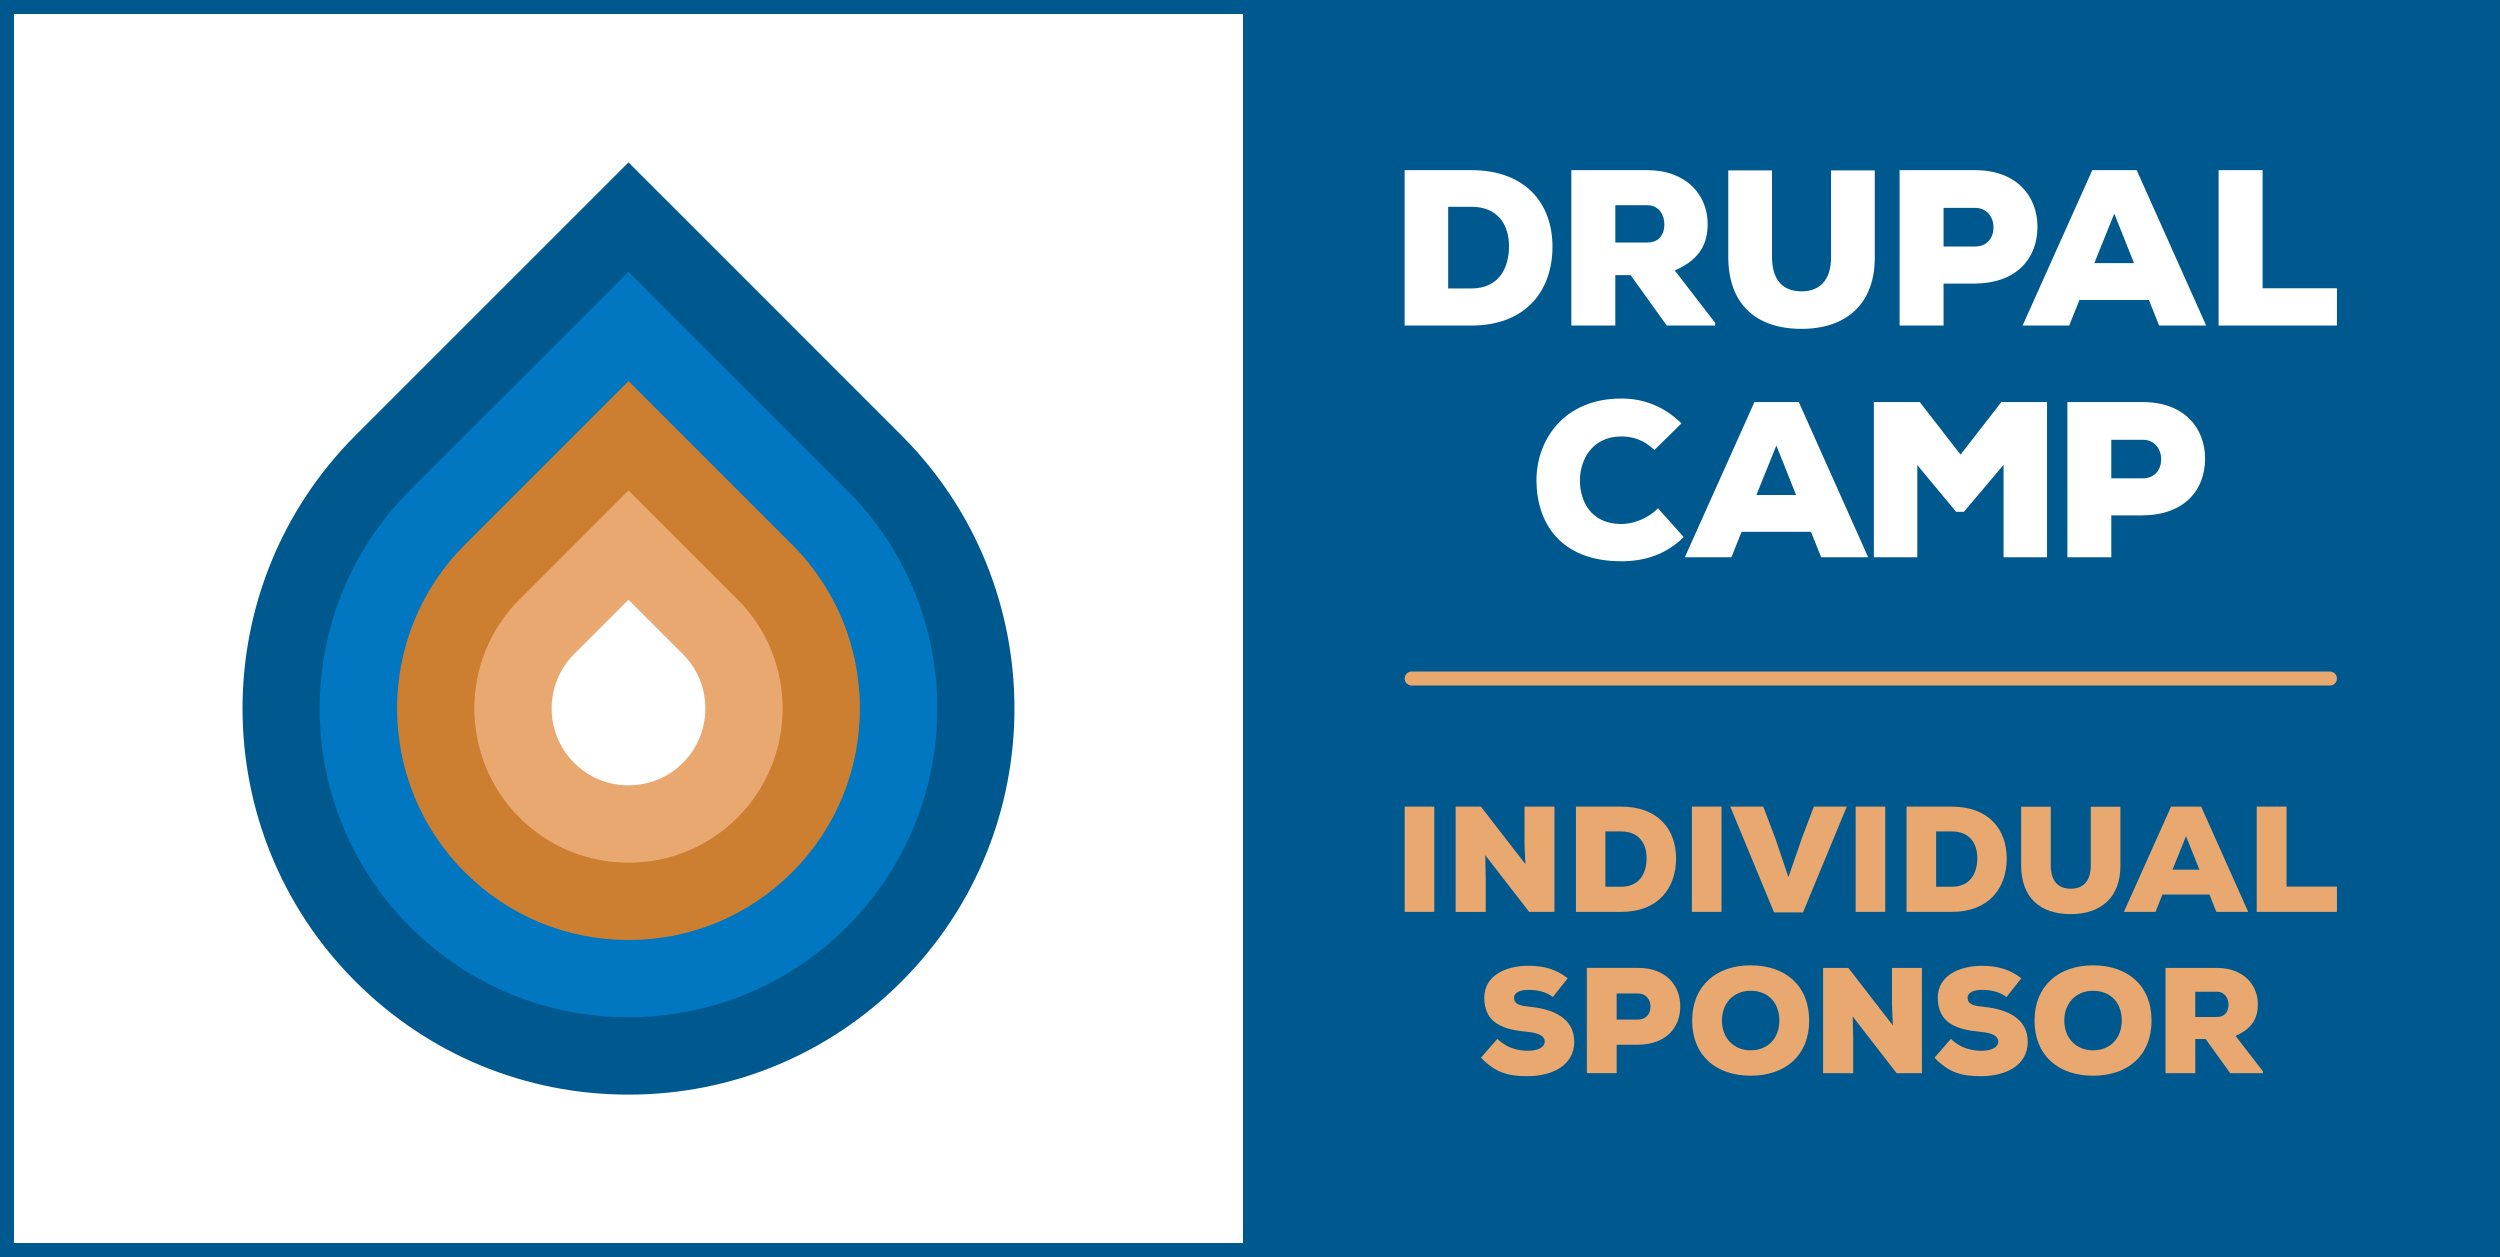 <svg xmlns="http://www.w3.org/2000/svg" height="151.69" viewBox="0 0 301.688 151.688" width="301.69" version="1" enable-background="new 0 0 301.688 151.688"><rect x="0" y="0" width="301.688" height="151.688" fill="#333333" stroke="none"/><path fill="#fff" d="M.844.844h150v150h-150z"/><path stroke="#00598E" stroke-miterlimit="10" stroke-width="1.688" fill="none" d="M.844.844h150v150h-150z"/><path d="M75.844 19.594l-6.598 6.598-26.353 26.352c-18.168 18.17-18.168 47.732 0 65.9 8.802 8.803 20.504 13.65 32.95 13.65s24.15-4.847 32.95-13.65c18.17-18.167 18.17-47.73 0-65.9L82.447 26.197 75.848 19.6z" fill="#00598E"/><path d="M75.844 32.79L49.49 59.14c-14.553 14.554-14.553 38.15 0 52.706 7.278 7.277 16.816 10.915 26.354 10.915s19.076-3.638 26.353-10.915c14.554-14.555 14.554-38.152 0-52.706L75.84 32.797z" fill="#0077C0"/><path d="M75.844 45.985L95.6 65.74c10.892 10.893 10.892 28.617 0 39.51-5.278 5.277-12.293 8.183-19.756 8.183s-14.478-2.906-19.755-8.182c-10.894-10.893-10.894-28.617 0-39.51l19.754-19.754" fill="#CD7F31"/><path d="M75.844 59.18l13.158 13.158c7.255 7.255 7.255 19.06 0 26.315-3.515 3.514-8.188 5.45-13.158 5.45s-9.643-1.936-13.158-5.45c-7.255-7.255-7.255-19.06 0-26.315l13.158-13.155" fill="#EAA871"/><path d="M75.844 72.375l6.56 6.56c3.617 3.617 3.617 9.502 0 13.12-2.364 2.364-5.125 2.717-6.56 2.717s-4.196-.353-6.56-2.717c-3.617-3.617-3.617-9.503 0-13.12l6.56-6.56" fill="#fff"/><path fill="#00598E" d="M150.84.844h150v150h-150z"/><path stroke="#00598E" stroke-miterlimit="10" stroke-width="1.688" fill="none" d="M150.84.844h150v150h-150z"/><path d="M177.54 20.532c6.617 0 9.805 4.072 9.805 9.242s-3.08 9.51-9.805 9.51h-8.036V20.532h8.04zm-2.78 14.278h2.786c3.375 0 4.554-2.518 4.554-5.09 0-2.57-1.312-4.768-4.554-4.768h-2.786v9.858zM206.98 39.284h-5.84l-4.366-6.08h-1.848v6.08h-5.304V20.532h9.16c4.796 0 7.288 3.08 7.288 6.456 0 2.304-.804 4.26-3.965 5.652l4.875 6.322v.322zm-12.05-14.52v4.5h3.91c1.394 0 2.01-1.043 2.01-2.17 0-1.178-.67-2.33-2.063-2.33h-3.86zM226.24 20.56v10.473c.027 5.545-3.348 8.653-8.84 8.653-5.49 0-8.84-2.974-8.84-8.706V20.56h5.277v10.42c0 2.946 1.42 4.178 3.563 4.178s3.563-1.285 3.563-4.125V20.56h5.28zM234.54 34.22v5.063h-5.304v-18.75h9.108c5.036 0 7.527 3.16 7.527 6.83 0 3.83-2.516 6.804-7.526 6.858h-3.81zm0-4.473h3.804c1.473 0 2.223-1.072 2.223-2.304s-.776-2.358-2.223-2.358h-3.804v4.662zM259.32 36.203h-8.385l-1.232 3.08h-5.626l8.412-18.75h5.357l8.384 18.75h-5.678l-1.23-3.08zm-4.18-10.42l-2.41 5.973h4.794l-2.38-5.974zM273.04 20.532v14.25h8.97v4.5h-14.28v-18.75zM203.18 64.814c-2.114 2.087-4.682 2.917-7.518 2.917-7.358 0-10.22-4.628-10.247-9.712-.027-4.815 3.21-9.926 10.247-9.926 2.702 0 5.137.937 7.25 2.997l-3.263 3.21c-1.34-1.285-2.73-1.633-3.988-1.633-3.612 0-5.03 2.943-5.004 5.378.027 2.435 1.312 5.19 5.004 5.19 1.257 0 3.077-.534 4.414-1.9l3.11 3.48zm15.36-.642h-8.373l-1.232 3.077h-5.618l8.4-18.73h5.352l8.373 18.73h-5.672l-1.23-3.078zm-4.18-10.408l-2.407 5.966h4.79l-2.38-5.966zm27.42 2.328l-4.79 5.672h-.935l-4.683-5.645v11.13h-5.244V48.52h5.54l4.92 6.34 4.925-6.34h5.512v18.73h-5.245V56.09zm13 6.1v5.057h-5.297V48.52h9.097c5.03 0 7.518 3.157 7.518 6.823 0 3.826-2.515 6.795-7.518 6.85h-3.8zm0-4.468h3.8c1.47 0 2.22-1.07 2.22-2.3s-.775-2.356-2.22-2.356h-3.8v4.656z" fill="#fff"/><path d="M281.17 82.726H170.35c-.464 0-.84-.376-.84-.84v-.008c0-.463.376-.84.84-.84h110.82c.464 0 .84.377.84.84v.008c0 .464-.38.84-.84.84" fill="#EAA871"/><g fill="#EAA871"><path d="M187.41 120.32c-.87-.653-1.87-.87-2.976-.87-.872 0-1.724.272-1.724.943 0 .87.852.998 2.105 1.125 2.522.272 5.154 1.288 5.154 4.21 0 2.886-2.724 4.12-5.573 4.138-2.286.02-3.92-.38-5.68-2.232l1.978-2.268c1.252 1.215 2.65 1.433 3.72 1.433 1.18 0 1.997-.418 1.997-1.126 0-.635-.726-1.034-2.123-1.162-2.778-.254-5.174-.96-5.174-4.12 0-2.685 2.632-3.847 5.318-3.847 1.905 0 3.393.436 4.754 1.507l-1.79 2.26zm7.68 5.75v3.43h-3.594v-12.7h6.17c3.413 0 5.1 2.14 5.1 4.627 0 2.595-1.706 4.61-5.1 4.646h-2.58zm0-3.03h2.577c.998 0 1.506-.726 1.506-1.56s-.526-1.598-1.506-1.598h-2.577v3.16zm16.17 6.77c-4.156 0-7.06-2.414-7.06-6.66 0-4.174 2.904-6.66 7.06-6.66 4.174 0 7.06 2.43 7.06 6.66 0 4.25-2.89 6.66-7.06 6.66m0-10.25c-2.05 0-3.466 1.487-3.466 3.592 0 2.124 1.434 3.594 3.466 3.594 2.105 0 3.467-1.488 3.467-3.594-.01-2.18-1.37-3.59-3.47-3.59m17.17 4.19c-.09-1.525-.09-2.106-.11-2.596v-4.35h3.612v12.703h-3.05l-5.3-6.842.055 2.776v4.065h-3.63v-12.7h3.05l5.38 6.95zm13.71-3.43c-.87-.653-1.87-.87-2.976-.87-.87 0-1.722.272-1.722.943 0 .87.852.998 2.105 1.125 2.522.272 5.154 1.288 5.154 4.21 0 2.886-2.723 4.12-5.572 4.138-2.287.02-3.92-.38-5.68-2.232l1.978-2.268c1.252 1.215 2.65 1.433 3.72 1.433 1.18 0 1.996-.416 1.996-1.124 0-.635-.726-1.034-2.124-1.162-2.776-.254-5.172-.96-5.172-4.12 0-2.685 2.632-3.847 5.317-3.847 1.907 0 3.395.436 4.756 1.507l-1.78 2.26zm10.44 9.49c-4.156 0-7.06-2.414-7.06-6.66 0-4.174 2.904-6.66 7.06-6.66 4.174 0 7.06 2.43 7.06 6.66 0 4.25-2.88 6.66-7.06 6.66m0-10.25c-2.05 0-3.467 1.487-3.467 3.592 0 2.124 1.434 3.594 3.467 3.594 2.105 0 3.466-1.488 3.466-3.594 0-2.18-1.36-3.59-3.47-3.59m20.51 9.94h-3.956l-2.96-4.12h-1.25v4.12h-3.594v-12.7h6.206c3.248 0 4.936 2.087 4.936 4.373 0 1.56-.545 2.886-2.686 3.83l3.303 4.282v.22zm-8.17-9.83v3.05h2.65c.944 0 1.36-.71 1.36-1.47 0-.8-.453-1.58-1.397-1.58h-2.61zM169.51 97.338h3.575v12.704h-3.575zM184.08 104.29c-.09-1.525-.09-2.106-.108-2.596V97.34h3.612v12.703h-3.05l-5.3-6.842.055 2.778v4.065h-3.63V97.34h3.05l5.38 6.953zM195.62 97.338c4.483 0 6.642 2.76 6.642 6.26 0 3.504-2.086 6.444-6.642 6.444h-5.444V97.34h5.44zm-1.89 9.672h1.887c2.287 0 3.085-1.706 3.085-3.448s-.89-3.23-3.085-3.23h-1.887v6.68zM204.17 97.338h3.574v12.704h-3.574zM217.58 110.1h-3.5l-5.28-12.762h3.98l1.45 3.812 1.59 4.7 1.62-4.7 1.45-3.812h3.97zM223.93 97.338h3.574v12.704h-3.574zM235.52 97.338c4.483 0 6.642 2.76 6.642 6.26 0 3.504-2.086 6.444-6.642 6.444h-5.444V97.34h5.44zm-1.88 9.672h1.887c2.287 0 3.085-1.706 3.085-3.448s-.89-3.23-3.085-3.23h-1.887v6.68zM255.88 97.356v7.096c.018 3.756-2.268 5.86-5.99 5.86s-5.988-2.013-5.988-5.896v-7.06h3.576v7.06c0 1.995.96 2.83 2.413 2.83 1.452 0 2.414-.87 2.414-2.794v-7.096h3.58zM266.63 107.95h-5.68l-.835 2.087h-3.81l5.69-12.703h3.628l5.68 12.704h-3.846l-.83-2.09zm-2.83-7.05l-1.633 4.047h3.248l-1.62-4.05zM275.93 97.338v9.652h6.08v3.05h-9.68V97.338z"/></g></svg>